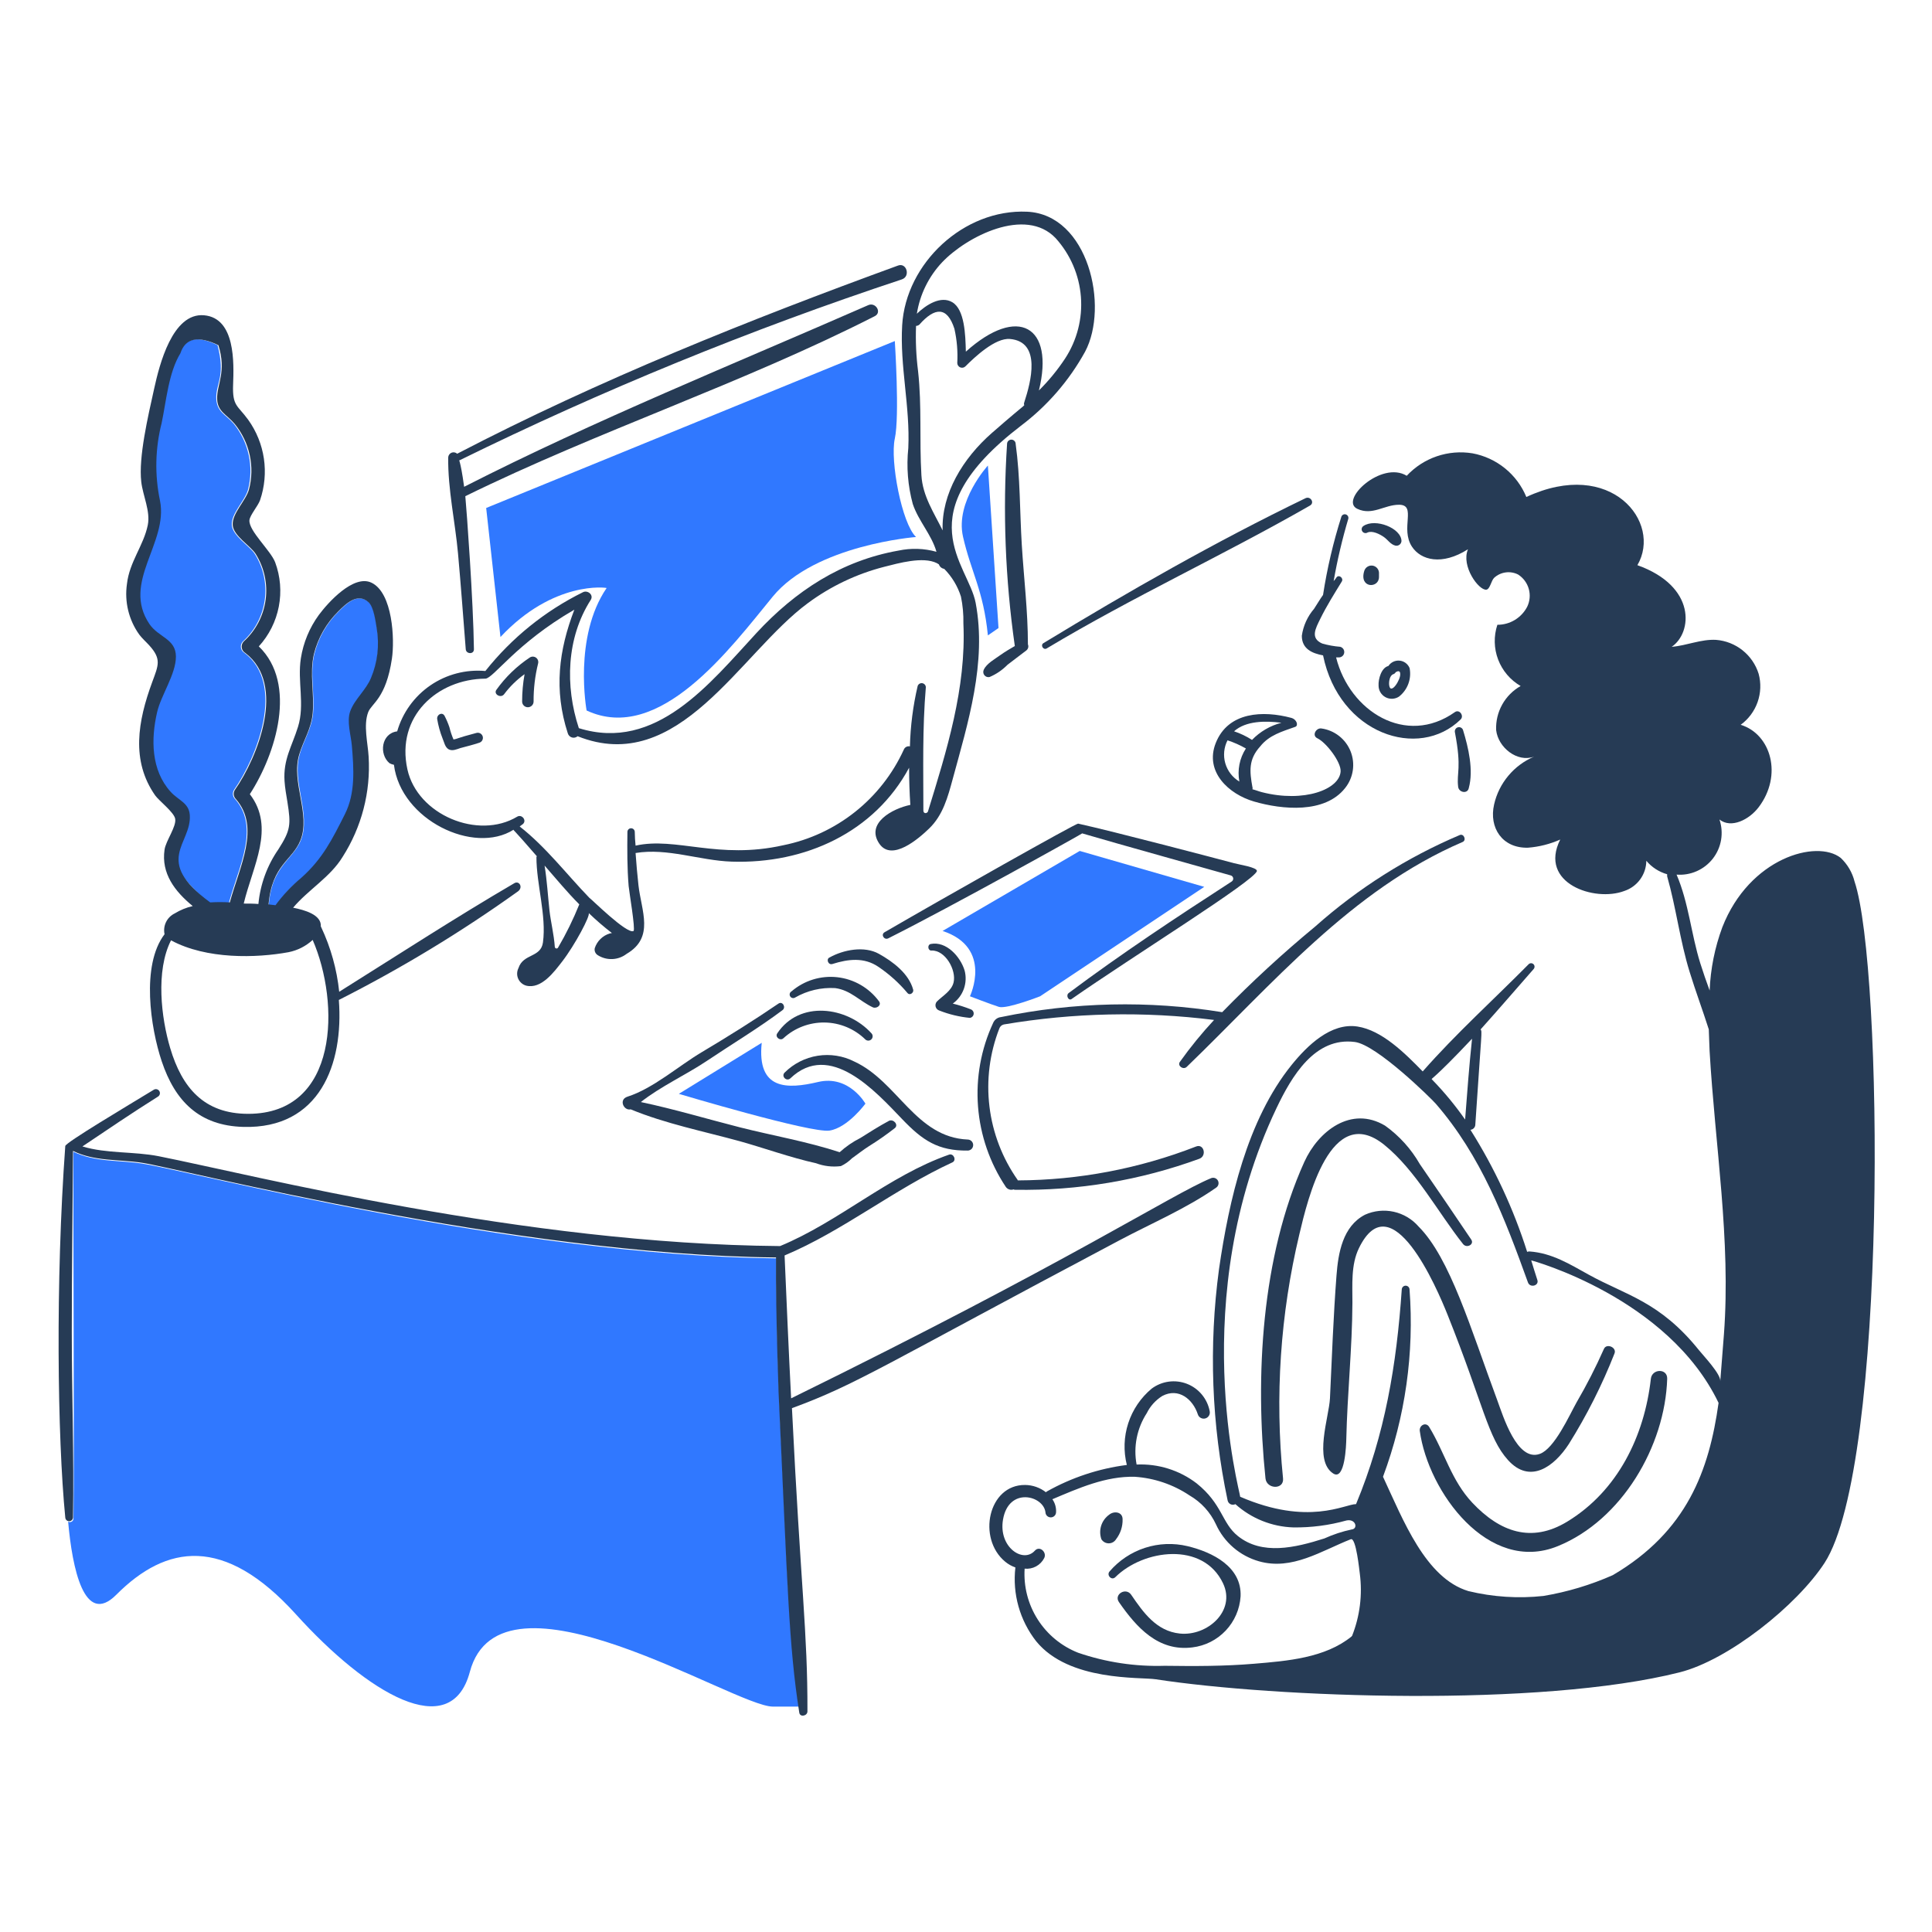<svg width="112" height="112" viewBox="0 0 112 112" fill="none" xmlns="http://www.w3.org/2000/svg">
<path d="M45.413 86.2C45.195 81.799 44.986 77.373 45.01 72.948C29.706 72.791 11.062 67.902 8.257 67.457C6.885 67.24 5.535 67.386 4.258 66.771C4.234 70.274 4.317 84.447 4.258 88.023C4.259 88.06 4.251 88.096 4.234 88.129C4.217 88.161 4.191 88.189 4.16 88.208C4.128 88.227 4.092 88.238 4.056 88.239C4.019 88.239 3.982 88.23 3.95 88.212C4.187 90.886 4.877 94.322 6.743 92.448C9.636 89.543 12.997 88.987 17.156 93.584C21.304 98.17 26.132 101.064 27.237 96.921C29.023 90.227 42.548 98.921 44.797 98.933H46.312C45.72 94.744 45.621 90.437 45.413 86.2Z" fill="#3078FF"/>
<path d="M13.109 53.045C13.511 50.797 15.241 48.163 13.63 46.324C13.561 46.257 13.517 46.17 13.505 46.076C13.492 45.982 13.511 45.886 13.559 45.803C14.898 43.896 16.569 39.675 14.174 37.852C14.118 37.819 14.07 37.775 14.034 37.721C13.998 37.667 13.975 37.606 13.965 37.542C13.956 37.478 13.962 37.413 13.981 37.352C14.001 37.29 14.034 37.234 14.079 37.187C14.774 36.556 15.224 35.699 15.349 34.769C15.475 33.838 15.268 32.894 14.764 32.101C14.462 31.647 13.484 31.06 13.439 30.444C13.389 29.758 14.215 29.023 14.385 28.362C14.55 27.71 14.561 27.028 14.417 26.371C14.274 25.714 13.979 25.099 13.557 24.575C13.089 24.027 12.579 23.889 12.54 23.131C12.493 22.234 13.094 21.851 12.611 20.008C11.451 19.44 10.717 19.582 10.41 20.481C9.7 21.57 9.579 23.273 9.321 24.526C8.955 25.999 8.923 27.535 9.226 29.022C9.721 31.484 7.01 33.776 8.611 36.17C9.134 36.95 10.149 37.046 10.149 38.063C10.149 39.081 9.294 40.287 9.06 41.282C8.7 42.819 8.706 44.642 9.842 45.897C10.292 46.395 10.904 46.536 10.954 47.246C11.044 48.524 9.695 49.417 10.599 50.796C11.3 51.684 12.149 52.445 13.109 53.045Z" fill="#3078FF"/>
<path d="M21.865 36.456C21.814 36.077 21.702 35.198 21.392 34.917C20.734 34.32 20.07 35.015 19.64 35.438C18.945 36.118 18.453 36.978 18.221 37.923C17.949 39.056 18.257 40.219 18.149 41.354C18.064 42.255 17.612 42.894 17.369 43.745C16.908 45.357 18.047 47.197 17.439 48.714C16.944 49.952 15.486 50.276 15.57 53.211C16.048 52.311 16.709 51.521 17.509 50.891C18.747 49.786 19.308 48.667 20.041 47.2C20.657 45.969 20.556 44.55 20.444 43.224C20.394 42.633 20.135 41.827 20.35 41.236C20.608 40.525 21.261 40.01 21.556 39.296C21.91 38.394 22.016 37.413 21.865 36.456Z" fill="#3078FF"/>
<path d="M29.012 36.929L28.184 29.448L51.873 19.771C51.873 19.771 52.16 24.126 51.873 25.427C51.592 26.706 52.276 30.349 53.104 31.131C53.104 31.131 47.26 31.581 44.797 34.586C42.314 37.616 38.218 43.153 34.006 41.188C34.006 41.188 33.224 36.929 35.166 34.089C35.166 34.065 32.089 33.639 29.012 36.929Z" fill="#3078FF"/>
<path d="M57.269 36.834L57.884 36.408L57.269 26.988C57.269 26.988 55.366 29.068 55.825 31.106C56.289 33.163 57.009 34.207 57.269 36.834Z" fill="#3078FF"/>
<path d="M39.354 63.411C39.354 63.411 47.022 65.706 48.087 65.541C49.152 65.375 50.169 63.979 50.169 63.979C50.169 63.979 49.222 62.298 47.424 62.724C45.625 63.15 43.874 63.197 44.158 60.453L39.354 63.411Z" fill="#3078FF"/>
<path d="M54.642 53.968L62.594 49.33L69.812 51.412L60.298 57.755C60.298 57.755 58.359 58.511 57.908 58.37C57.457 58.228 56.228 57.755 56.228 57.755C56.228 57.755 57.577 54.938 54.642 53.968Z" fill="#3078FF"/>
<path d="M75.468 36.857C75.468 37.614 76.059 37.874 76.699 37.993C77.634 42.554 82.24 44.087 84.674 41.708C84.889 41.498 84.605 41.096 84.341 41.282C81.507 43.289 78.236 41.239 77.455 38.111H77.621C77.697 38.11 77.769 38.081 77.826 38.03C77.882 37.979 77.918 37.91 77.926 37.834C77.935 37.759 77.916 37.683 77.873 37.621C77.83 37.559 77.765 37.514 77.692 37.495C77.339 37.467 76.99 37.404 76.651 37.306C75.941 36.998 76.267 36.428 76.532 35.886C76.904 35.126 77.354 34.415 77.786 33.709C77.903 33.519 77.62 33.283 77.479 33.472C77.431 33.549 77.375 33.62 77.313 33.686C77.526 32.463 77.811 31.254 78.165 30.065C78.175 30.013 78.166 29.96 78.138 29.915C78.111 29.87 78.068 29.837 78.018 29.822C77.968 29.807 77.913 29.811 77.866 29.834C77.819 29.857 77.782 29.897 77.763 29.946C77.291 31.431 76.935 32.95 76.698 34.49C76.508 34.75 76.348 35.038 76.177 35.294C75.796 35.736 75.55 36.279 75.468 36.857Z" fill="#263B55"/>
<path d="M79.088 33.095C78.774 34.113 79.941 34.126 79.941 33.45V33.19C79.933 33.088 79.89 32.992 79.82 32.919C79.749 32.846 79.655 32.799 79.554 32.788C79.453 32.777 79.351 32.801 79.266 32.858C79.181 32.913 79.118 32.998 79.088 33.095Z" fill="#263B55"/>
<path d="M79.041 30.492C78.991 30.523 78.956 30.573 78.942 30.631C78.929 30.689 78.939 30.749 78.971 30.799C79.002 30.849 79.052 30.885 79.11 30.898C79.167 30.912 79.228 30.902 79.278 30.87C79.56 30.747 79.988 30.965 80.225 31.131C80.461 31.296 80.603 31.557 80.889 31.629C80.93 31.639 80.972 31.639 81.013 31.631C81.054 31.623 81.093 31.605 81.127 31.581C81.16 31.556 81.188 31.524 81.209 31.488C81.229 31.451 81.241 31.411 81.245 31.369C81.242 30.615 79.722 30.027 79.041 30.492Z" fill="#263B55"/>
<path d="M81.1 40.384C81.346 40.192 81.534 39.935 81.642 39.643C81.751 39.35 81.776 39.033 81.715 38.727C81.667 38.61 81.587 38.508 81.485 38.432C81.383 38.356 81.262 38.31 81.136 38.298C81.009 38.286 80.882 38.308 80.767 38.363C80.652 38.418 80.555 38.503 80.485 38.609C80.082 38.703 79.894 39.366 79.917 39.745C79.917 39.883 79.954 40.018 80.025 40.136C80.096 40.255 80.197 40.352 80.318 40.417C80.439 40.483 80.576 40.514 80.714 40.508C80.852 40.502 80.985 40.459 81.1 40.384ZM81.171 39.059C81.212 39.391 80.617 40.318 80.532 39.724C80.506 39.535 80.556 39.156 80.769 39.085C80.83 39.065 80.881 39.023 80.911 38.966C81.029 38.893 81.171 38.869 81.171 39.059Z" fill="#263B55"/>
<path d="M85.147 45.685C85.431 44.644 85.126 43.341 84.814 42.324C84.796 42.265 84.755 42.215 84.701 42.185C84.646 42.154 84.582 42.146 84.522 42.161C84.462 42.176 84.409 42.214 84.376 42.266C84.342 42.319 84.33 42.382 84.341 42.443C84.751 44.575 84.429 44.762 84.531 45.614C84.571 45.947 85.078 46.04 85.147 45.685Z" fill="#263B55"/>
<path d="M68.794 61.849C73.749 57.072 78.331 51.583 84.792 48.809C85.026 48.708 84.863 48.31 84.626 48.407C81.564 49.706 78.734 51.497 76.248 53.708C74.361 55.266 72.56 56.925 70.852 58.677C66.596 57.987 62.248 58.083 58.026 58.962C57.928 58.972 57.835 59.008 57.756 59.067C57.677 59.125 57.615 59.204 57.576 59.294C56.871 60.809 56.569 62.481 56.697 64.147C56.826 65.813 57.381 67.418 58.309 68.808C58.358 68.877 58.429 68.929 58.51 68.955C58.592 68.981 58.679 68.979 58.759 68.95C58.787 68.968 58.82 68.977 58.854 68.973C62.492 69.034 66.11 68.424 69.527 67.175C69.976 67.008 69.791 66.284 69.338 66.464C66.04 67.749 62.535 68.415 58.996 68.429V68.405C58.108 67.143 57.546 65.681 57.36 64.149C57.174 62.617 57.37 61.063 57.931 59.625C57.951 59.567 57.985 59.514 58.03 59.473C58.076 59.431 58.132 59.403 58.191 59.389C62.22 58.706 66.327 58.618 70.381 59.128C69.666 59.897 69.002 60.711 68.393 61.566C68.25 61.801 68.601 62.034 68.794 61.849Z" fill="#263B55"/>
<path d="M107.511 51.105C107.38 50.579 107.101 50.103 106.707 49.732C105.321 48.647 101.419 49.723 99.844 53.755C99.408 54.932 99.16 56.17 99.11 57.423C98.916 56.899 98.735 56.37 98.566 55.837C98.033 54.13 97.901 52.359 97.193 50.702C97.593 50.734 97.994 50.665 98.361 50.503C98.728 50.341 99.049 50.091 99.296 49.774C99.542 49.457 99.706 49.084 99.773 48.689C99.839 48.293 99.807 47.887 99.678 47.507C100.364 48.051 101.409 47.51 101.95 46.797C103.353 44.947 102.673 42.56 100.909 42.017C101.362 41.688 101.704 41.228 101.89 40.7C102.076 40.172 102.097 39.599 101.95 39.059C101.782 38.523 101.458 38.05 101.019 37.7C100.581 37.35 100.048 37.139 99.488 37.094C98.613 37.043 97.785 37.427 96.909 37.497C98.114 36.682 98.35 33.988 94.921 32.764C96.372 30.286 93.404 26.523 88.484 28.811C88.216 28.162 87.79 27.59 87.244 27.148C86.698 26.706 86.051 26.407 85.36 26.279C84.667 26.166 83.957 26.225 83.292 26.452C82.627 26.679 82.029 27.067 81.55 27.581C80.088 26.687 77.624 29 78.686 29.498C79.559 29.907 80.248 29.261 81.1 29.261C82.153 29.261 81.151 30.639 81.858 31.699C82.37 32.468 83.581 32.807 85.1 31.841C84.687 32.821 85.728 34.237 86.165 34.184C86.378 34.158 86.446 33.661 86.615 33.498C86.8 33.327 87.033 33.218 87.283 33.184C87.532 33.15 87.786 33.193 88.01 33.308C88.311 33.502 88.53 33.8 88.626 34.144C88.722 34.489 88.688 34.856 88.531 35.178C88.367 35.493 88.118 35.757 87.814 35.941C87.509 36.125 87.159 36.221 86.804 36.219C86.587 36.876 86.602 37.587 86.848 38.234C87.094 38.88 87.555 39.422 88.153 39.769C87.704 40.023 87.333 40.396 87.083 40.847C86.832 41.298 86.711 41.809 86.733 42.325C86.851 43.343 87.963 44.218 88.934 43.863C88.355 44.108 87.844 44.487 87.441 44.969C87.037 45.451 86.754 46.021 86.615 46.633C86.305 47.982 87.088 49.182 88.579 49.142C89.224 49.092 89.857 48.932 90.448 48.669C89.177 51.211 92.443 52.304 94.161 51.651C94.53 51.529 94.852 51.295 95.081 50.981C95.31 50.667 95.436 50.289 95.439 49.9C95.754 50.276 96.174 50.547 96.646 50.681V50.799C97.167 52.621 97.386 54.52 97.948 56.337C98.292 57.452 98.705 58.561 99.06 59.673C99.083 60.099 99.084 60.526 99.107 60.928C99.422 66.394 100.347 71.885 99.938 77.352C99.868 78.275 99.796 79.174 99.725 80.073C99.773 79.671 98.759 78.603 98.494 78.275C96.223 75.445 94.26 75.089 92.105 73.897C90.993 73.282 89.975 72.643 88.673 72.548C88.625 72.544 88.576 72.553 88.531 72.572C87.742 70.082 86.636 67.704 85.242 65.496C85.319 65.489 85.391 65.454 85.444 65.397C85.496 65.34 85.526 65.266 85.526 65.188C85.902 59.55 85.927 59.86 85.834 59.674C86.875 58.514 87.893 57.332 88.91 56.172C88.943 56.133 88.96 56.084 88.959 56.033C88.957 55.982 88.936 55.934 88.9 55.898C88.864 55.862 88.816 55.841 88.765 55.839C88.714 55.837 88.665 55.855 88.626 55.888C86.591 57.946 84.39 59.933 82.476 62.112C81.435 61.047 80.109 59.724 78.689 59.508C77.15 59.274 75.778 60.62 74.879 61.732C72.298 64.927 71.245 69.588 70.668 73.566C70.065 78.034 70.234 82.573 71.167 86.984C71.177 87.031 71.197 87.075 71.227 87.113C71.257 87.151 71.295 87.181 71.339 87.202C71.382 87.222 71.43 87.233 71.478 87.232C71.527 87.231 71.574 87.219 71.617 87.197C72.543 88.029 73.733 88.507 74.977 88.546C76.017 88.559 77.053 88.424 78.053 88.144C78.599 88.028 78.741 88.625 78.361 88.664C77.815 88.779 77.284 88.954 76.776 89.185C75.064 89.731 73.164 90.17 71.758 89.043C70.82 88.29 70.872 87.197 69.368 85.99C68.373 85.229 67.141 84.844 65.89 84.901C65.697 83.868 65.909 82.801 66.481 81.919C66.683 81.511 66.994 81.167 67.38 80.925C68.326 80.427 69.153 81.116 69.439 81.99C69.467 82.079 69.527 82.153 69.609 82.197C69.69 82.242 69.785 82.253 69.874 82.228C69.963 82.204 70.039 82.145 70.086 82.065C70.133 81.986 70.147 81.891 70.126 81.801C70.058 81.447 69.901 81.117 69.67 80.84C69.439 80.563 69.142 80.35 68.806 80.22C68.47 80.09 68.106 80.047 67.749 80.096C67.392 80.145 67.054 80.284 66.765 80.499C66.132 81.026 65.661 81.721 65.406 82.504C65.151 83.287 65.123 84.126 65.324 84.925C63.694 85.134 62.118 85.657 60.686 86.463C60.662 86.463 60.662 86.487 60.639 86.511C60.294 86.24 59.87 86.091 59.432 86.085C57.284 86.06 56.637 89.185 58.272 90.533C58.447 90.679 58.648 90.791 58.863 90.866C58.685 92.397 59.119 93.937 60.071 95.15C61.982 97.489 66.099 97.211 67.004 97.35C73.903 98.412 89.247 98.993 97.368 96.948C100.207 96.233 104.165 93.069 105.77 90.606C109.439 84.951 109.174 56.033 107.511 51.105ZM85.336 60.216C85.17 61.778 85.053 63.339 84.934 64.901C84.359 64.078 83.718 63.302 83.017 62.582C82.939 62.503 82.963 62.737 85.336 60.216ZM71.894 86.768C71.894 86.5 68.736 75.287 74 64.239C74.879 62.395 76.225 60.101 78.543 60.405C79.821 60.571 82.987 63.699 83.229 63.979C85.866 67.015 87.242 70.647 88.577 74.344C88.697 74.677 89.233 74.536 89.122 74.202C88.996 73.826 88.885 73.445 88.767 73.066C88.822 73.073 96.699 75.227 99.627 81.326C99.082 85.23 97.805 88.78 93.497 91.312C92.212 91.881 90.861 92.287 89.474 92.519C88.017 92.677 86.544 92.581 85.12 92.236C82.635 91.484 81.345 88.119 80.174 85.609C81.466 82.142 81.991 78.436 81.712 74.746C81.709 74.689 81.684 74.634 81.642 74.594C81.6 74.555 81.545 74.532 81.487 74.532C81.429 74.532 81.374 74.555 81.332 74.594C81.29 74.634 81.265 74.689 81.262 74.746C80.962 79.124 80.292 83.148 78.612 87.195C77.959 87.195 75.848 88.481 71.894 86.768ZM59.399 90.936C59.629 90.961 59.86 90.915 60.063 90.805C60.266 90.695 60.431 90.526 60.535 90.32C60.701 89.988 60.271 89.583 59.991 89.894C59.312 90.65 57.873 89.691 58.145 88.095C58.472 86.174 60.493 86.695 60.606 87.669C60.609 87.749 60.643 87.824 60.7 87.879C60.758 87.934 60.834 87.964 60.914 87.964C60.993 87.964 61.069 87.934 61.127 87.879C61.184 87.824 61.218 87.749 61.221 87.669C61.237 87.4 61.162 87.134 61.008 86.912C62.523 86.273 64.108 85.564 65.789 85.611C66.921 85.687 68.014 86.06 68.958 86.691C69.628 87.079 70.163 87.663 70.49 88.366C70.725 88.883 71.07 89.342 71.501 89.713C71.931 90.083 72.437 90.355 72.984 90.51C74.9 91.055 76.599 89.904 78.308 89.231C78.615 89.111 78.807 91.078 78.829 91.219C78.99 92.445 78.835 93.691 78.379 94.84C78.376 94.84 78.373 94.841 78.37 94.842C78.367 94.843 78.365 94.845 78.362 94.847C78.36 94.849 78.358 94.852 78.357 94.855C78.356 94.858 78.355 94.861 78.356 94.864C76.817 96.118 74.617 96.288 72.699 96.449C70.972 96.595 69.245 96.591 67.517 96.568C65.812 96.621 64.112 96.364 62.5 95.811C61.533 95.431 60.712 94.754 60.155 93.878C59.598 93.002 59.333 91.972 59.399 90.936Z" fill="#263B55"/>
<path d="M56.109 66.7C56.192 66.696 56.27 66.661 56.327 66.602C56.384 66.542 56.416 66.463 56.416 66.38C56.416 66.298 56.384 66.219 56.327 66.159C56.27 66.1 56.192 66.064 56.109 66.061C53.082 65.937 52.041 62.696 49.53 61.541C48.875 61.206 48.13 61.088 47.404 61.203C46.677 61.318 46.005 61.66 45.485 62.18C45.272 62.393 45.596 62.719 45.818 62.513C48.109 60.327 50.738 63.248 52.301 64.879C53.481 66.112 54.382 66.722 56.109 66.7Z" fill="#263B55"/>
<path d="M45.057 59.907C44.916 60.121 45.227 60.361 45.413 60.191C46.063 59.59 46.92 59.263 47.805 59.276C48.69 59.289 49.537 59.642 50.169 60.262C50.217 60.305 50.279 60.327 50.343 60.326C50.408 60.324 50.469 60.297 50.514 60.252C50.56 60.207 50.586 60.146 50.588 60.081C50.59 60.017 50.567 59.955 50.524 59.907C49.108 58.343 46.341 57.971 45.057 59.907Z" fill="#263B55"/>
<path d="M46.099 57.825C46.802 57.422 47.608 57.233 48.418 57.281C49.317 57.403 49.829 58.032 50.595 58.394C50.806 58.493 51.137 58.277 50.95 58.038C50.666 57.654 50.305 57.333 49.89 57.094C49.476 56.855 49.017 56.705 48.542 56.651C48.066 56.598 47.585 56.643 47.128 56.784C46.671 56.925 46.248 57.159 45.886 57.47C45.861 57.484 45.839 57.502 45.822 57.524C45.804 57.546 45.792 57.571 45.784 57.598C45.777 57.625 45.775 57.653 45.779 57.681C45.782 57.709 45.792 57.735 45.806 57.759C45.821 57.783 45.84 57.804 45.862 57.821C45.885 57.837 45.911 57.849 45.938 57.855C45.966 57.861 45.994 57.862 46.021 57.857C46.049 57.852 46.075 57.841 46.099 57.825Z" fill="#263B55"/>
<path d="M48.252 55.885C49.18 55.592 50.097 55.484 50.926 56.051C51.554 56.476 52.12 56.986 52.607 57.566C52.748 57.733 52.983 57.544 52.939 57.377C52.687 56.435 51.756 55.743 50.951 55.294C50.1 54.82 48.892 55.058 48.088 55.507C47.874 55.601 48.017 55.959 48.252 55.885Z" fill="#263B55"/>
<path d="M56.275 58.511C55.936 58.378 55.588 58.267 55.234 58.179C55.529 57.967 55.752 57.67 55.875 57.327C55.997 56.985 56.013 56.614 55.92 56.263C55.675 55.453 54.852 54.545 53.956 54.724C53.742 54.768 53.789 55.127 54.003 55.103C54.808 55.079 55.448 56.239 55.281 56.949C55.164 57.448 54.642 57.73 54.311 58.061C54.275 58.101 54.25 58.149 54.238 58.202C54.225 58.254 54.226 58.308 54.24 58.36C54.255 58.412 54.281 58.459 54.318 58.498C54.355 58.537 54.402 58.566 54.453 58.582C55.021 58.806 55.618 58.949 56.226 59.008C56.283 58.999 56.335 58.972 56.375 58.931C56.415 58.89 56.439 58.836 56.445 58.779C56.451 58.722 56.437 58.664 56.406 58.616C56.375 58.567 56.329 58.531 56.275 58.511Z" fill="#263B55"/>
<path d="M64.7 89.23C64.956 88.899 65.09 88.489 65.078 88.07C65.078 87.644 64.585 87.572 64.298 87.81C64.08 87.967 63.918 88.189 63.837 88.445C63.756 88.701 63.76 88.976 63.848 89.23C63.892 89.303 63.955 89.363 64.029 89.405C64.104 89.447 64.188 89.469 64.274 89.469C64.359 89.469 64.444 89.447 64.518 89.405C64.593 89.363 64.655 89.303 64.7 89.23Z" fill="#263B55"/>
<path d="M69.125 95.501C69.863 95.412 70.546 95.067 71.056 94.526C71.566 93.986 71.871 93.285 71.918 92.543C71.993 90.839 70.311 89.985 68.841 89.632C68.026 89.437 67.172 89.471 66.375 89.73C65.577 89.989 64.867 90.463 64.321 91.1C64.134 91.314 64.439 91.643 64.654 91.432C66.281 89.817 69.747 89.348 70.901 91.787C71.662 93.394 69.978 94.865 68.393 94.698C67.044 94.557 66.287 93.491 65.576 92.45C65.269 92 64.556 92.428 64.867 92.876C65.873 94.325 67.137 95.756 69.125 95.501Z" fill="#263B55"/>
<path d="M22.577 44.242C22.658 44.287 22.746 44.319 22.837 44.336C23.238 47.538 27.471 49.563 29.772 48.099C29.772 48.154 29.671 47.958 31.121 49.637C31.121 49.661 31.097 49.661 31.097 49.684C31.097 51.27 31.685 53.068 31.476 54.631C31.355 55.529 30.333 55.267 30.056 56.122C30.008 56.217 29.982 56.321 29.979 56.428C29.976 56.534 29.997 56.639 30.04 56.737C30.083 56.834 30.147 56.92 30.228 56.99C30.308 57.06 30.403 57.111 30.506 57.139C31.38 57.355 32.124 56.342 32.588 55.743C33.324 54.792 34.25 53.05 34.126 52.927C34.553 53.339 35.002 53.727 35.473 54.089C35.433 54.094 35.393 54.102 35.354 54.113C35.15 54.173 34.964 54.282 34.812 54.431C34.659 54.579 34.545 54.763 34.479 54.965C34.462 55.041 34.469 55.12 34.499 55.192C34.529 55.264 34.58 55.325 34.645 55.367C34.898 55.53 35.196 55.611 35.497 55.598C35.797 55.586 36.087 55.48 36.326 55.296C37.954 54.343 37.181 52.81 37.012 51.32C36.944 50.698 36.889 50.075 36.845 49.45C38.692 49.143 40.558 49.886 42.407 49.949C46.685 50.093 50.694 48.24 52.702 44.506C52.702 45.24 52.725 45.947 52.773 46.66C51.731 46.873 50.168 47.727 50.974 48.908C51.704 49.975 53.271 48.602 53.861 48.032C54.668 47.254 54.945 46.209 55.234 45.145C56.114 41.905 57.213 38.405 56.559 34.945C56.133 32.691 52.464 29.839 59.163 24.698C60.7 23.543 61.974 22.075 62.902 20.391C64.302 17.766 63.091 12.436 59.541 12.273C55.873 12.107 52.514 15.255 52.3 18.853C52.159 21.219 52.767 23.585 52.655 25.976C52.541 27.064 52.629 28.163 52.915 29.218C53.248 30.211 54.004 30.991 54.288 31.988C53.571 31.787 52.815 31.763 52.087 31.918C48.781 32.502 46.102 34.264 43.851 36.698C41.157 39.612 38.029 43.608 33.556 42.212C32.752 39.775 32.836 36.982 34.243 34.781C34.437 34.477 34.056 34.194 33.793 34.332C31.594 35.419 29.663 36.978 28.137 38.899C27.011 38.798 25.885 39.092 24.952 39.73C24.02 40.368 23.338 41.312 23.025 42.398C22.102 42.514 21.96 43.721 22.577 44.242ZM32.351 54.935C32.34 54.954 32.323 54.969 32.303 54.977C32.283 54.986 32.26 54.988 32.239 54.982C32.218 54.977 32.199 54.965 32.185 54.948C32.171 54.931 32.163 54.91 32.162 54.888C32.115 54.178 31.924 53.421 31.854 52.783C31.758 51.907 31.712 51.055 31.57 50.179C32.235 50.936 32.872 51.717 33.582 52.427C33.233 53.293 32.821 54.133 32.349 54.938L32.351 54.935ZM54.618 15.203C56.036 13.711 59.446 11.962 61.198 13.807C62.048 14.747 62.563 15.942 62.661 17.205C62.76 18.468 62.436 19.729 61.742 20.789C61.302 21.455 60.794 22.073 60.227 22.635C61.142 18.907 59.017 17.671 55.991 20.386C55.968 19.392 55.919 17.948 55.21 17.523C54.545 17.122 53.695 17.665 53.151 18.188C53.328 17.068 53.84 16.027 54.618 15.203ZM53.222 21.52C53.111 20.649 53.071 19.77 53.104 18.893C53.173 18.891 53.239 18.866 53.293 18.822C54.192 17.804 54.907 17.756 55.328 19.059C55.475 19.711 55.531 20.38 55.494 21.047C55.495 21.101 55.513 21.154 55.544 21.199C55.574 21.244 55.618 21.278 55.668 21.299C55.719 21.319 55.774 21.324 55.828 21.313C55.881 21.302 55.93 21.275 55.968 21.236C56.512 20.692 57.696 19.577 58.547 19.651C60.394 19.81 59.758 22.16 59.379 23.319C59.243 23.728 59.958 22.951 57.509 25.092C55.817 26.573 54.572 28.618 54.645 30.748C54.147 29.73 53.485 28.76 53.415 27.553C53.292 25.498 53.447 23.558 53.222 21.522V21.52ZM28.137 39.342C28.596 39.338 29.925 37.288 33.296 35.343C32.396 37.686 32.095 39.987 32.917 42.514C32.934 42.57 32.964 42.622 33.006 42.663C33.047 42.705 33.099 42.735 33.156 42.752C33.212 42.769 33.272 42.771 33.329 42.758C33.387 42.745 33.44 42.719 33.485 42.68C39.354 45.023 42.895 37.865 46.832 34.965C48.157 33.984 49.66 33.269 51.258 32.859C52.089 32.649 53.506 32.244 54.311 32.646C54.358 32.67 54.382 32.694 54.429 32.717C54.451 32.785 54.492 32.845 54.546 32.891C54.601 32.936 54.667 32.967 54.737 32.977C55.183 33.429 55.515 33.98 55.707 34.584C55.813 35.098 55.86 35.622 55.849 36.146C56.021 39.885 54.879 43.53 53.79 47.056C53.719 47.174 53.529 47.174 53.529 46.985C53.529 44.571 53.468 42.251 53.672 39.837C53.67 39.78 53.648 39.726 53.61 39.684C53.572 39.642 53.521 39.614 53.464 39.605C53.408 39.597 53.351 39.609 53.302 39.638C53.254 39.667 53.217 39.713 53.198 39.766C52.929 40.915 52.779 42.089 52.749 43.269C52.677 43.253 52.602 43.264 52.536 43.298C52.471 43.333 52.421 43.389 52.394 43.458C51.75 44.867 50.782 46.104 49.569 47.067C48.355 48.031 46.931 48.693 45.412 48.999C41.636 49.85 39.19 48.5 36.845 49.022C36.817 48.755 36.801 48.486 36.798 48.218C36.795 48.163 36.771 48.112 36.732 48.074C36.692 48.036 36.639 48.015 36.585 48.015C36.53 48.015 36.477 48.036 36.438 48.074C36.398 48.112 36.374 48.163 36.372 48.218C36.36 49.259 36.355 50.3 36.443 51.365C36.468 51.673 36.845 53.874 36.727 53.97C36.348 54.182 34.242 52.076 34.171 52.053C32.822 50.656 31.662 49.116 30.126 47.911C30.197 47.864 30.244 47.816 30.316 47.769C30.552 47.556 30.248 47.184 29.983 47.343C27.721 48.703 24.196 47.241 23.617 44.598C22.946 41.534 25.344 39.366 28.137 39.342Z" fill="#263B55"/>
<path d="M26.007 43.437C26.22 43.555 26.48 43.437 26.693 43.365C27.048 43.271 27.426 43.177 27.782 43.058C27.857 43.036 27.92 42.985 27.958 42.916C27.996 42.847 28.005 42.766 27.983 42.691C27.96 42.616 27.909 42.552 27.84 42.514C27.772 42.477 27.691 42.468 27.615 42.49C26.448 42.795 26.507 42.841 26.29 42.868C26.191 42.639 26.112 42.402 26.053 42.159C25.976 41.93 25.881 41.708 25.769 41.494C25.631 41.255 25.315 41.423 25.344 41.683C25.407 42.064 25.51 42.437 25.651 42.795C25.746 43.011 25.794 43.318 26.007 43.437Z" fill="#263B55"/>
<path d="M29.226 40.242C29.559 39.797 29.958 39.406 30.41 39.083C30.315 39.606 30.268 40.136 30.268 40.668C30.268 40.756 30.303 40.84 30.365 40.903C30.427 40.965 30.512 41 30.6 41C30.688 41 30.773 40.965 30.835 40.903C30.898 40.84 30.933 40.756 30.933 40.668C30.928 39.926 31.015 39.187 31.193 38.467C31.21 38.405 31.208 38.34 31.188 38.28C31.167 38.219 31.129 38.166 31.078 38.128C31.026 38.09 30.965 38.068 30.901 38.065C30.837 38.062 30.774 38.079 30.72 38.112C29.965 38.612 29.308 39.245 28.781 39.982C28.585 40.241 29.035 40.502 29.226 40.242Z" fill="#263B55"/>
<path d="M27 37.639C27.023 37.923 27.477 37.947 27.474 37.639C27.441 34.892 27.053 29.584 26.975 28.764C34.739 24.954 43.017 22.247 50.714 18.327C51.138 18.111 50.762 17.501 50.334 17.689C42.519 21.113 34.526 24.338 26.906 28.22C26.68 26.563 26.57 26.681 26.646 26.681C34.94 22.606 43.503 19.103 52.276 16.198C52.796 16.031 52.562 15.211 52.063 15.393C43.35 18.572 34.739 22.019 26.503 26.303C26.46 26.263 26.406 26.236 26.348 26.226C26.29 26.215 26.23 26.221 26.175 26.244C26.121 26.266 26.074 26.304 26.04 26.352C26.006 26.4 25.986 26.457 25.983 26.516C25.959 28.362 26.386 30.253 26.551 32.077C26.718 33.92 26.852 35.77 27 37.639Z" fill="#263B55"/>
<path d="M57.032 38.822C57.007 38.873 56.996 38.929 57.002 38.986C57.008 39.042 57.029 39.096 57.064 39.14C57.099 39.185 57.145 39.218 57.199 39.238C57.252 39.257 57.309 39.26 57.365 39.248C57.756 39.083 58.109 38.841 58.406 38.538C58.763 38.257 59.12 38 59.495 37.709C59.548 37.669 59.586 37.612 59.603 37.548C59.62 37.484 59.615 37.416 59.589 37.355C59.589 35.438 59.352 33.497 59.234 31.58C59.115 29.641 59.146 27.672 58.879 25.735C58.879 25.669 58.853 25.605 58.806 25.559C58.759 25.512 58.696 25.486 58.63 25.486C58.564 25.486 58.5 25.512 58.453 25.559C58.407 25.605 58.38 25.669 58.38 25.735C58.125 29.645 58.275 33.571 58.83 37.45C58.546 37.616 58.263 37.782 57.999 37.97C57.672 38.208 57.195 38.464 57.032 38.822Z" fill="#263B55"/>
<path d="M45.128 58.18C43.674 59.17 42.192 60.096 40.679 60.997C39.329 61.8 37.862 63.102 36.372 63.577C35.851 63.743 36.159 64.404 36.562 64.31C38.573 65.141 40.799 65.585 42.878 66.156C44.153 66.507 45.882 67.124 47.304 67.433C47.764 67.606 48.26 67.663 48.748 67.6C48.985 67.488 49.201 67.336 49.386 67.15C49.719 66.914 50.031 66.662 50.38 66.441C50.896 66.121 51.394 65.773 51.872 65.399C52.108 65.21 51.801 64.855 51.539 64.973C50.971 65.281 50.431 65.617 49.882 65.967C49.444 66.187 49.038 66.466 48.676 66.795C46.806 66.18 44.792 65.833 42.901 65.355C40.982 64.866 39.067 64.29 37.15 63.887C38.286 62.988 39.796 62.294 40.984 61.497C42.445 60.517 43.962 59.608 45.362 58.56C45.581 58.397 45.367 58.018 45.128 58.18Z" fill="#263B55"/>
<path d="M62.736 48.312C64.653 48.88 70.616 50.538 71.35 50.75C71.387 50.76 71.419 50.781 71.444 50.81C71.469 50.839 71.485 50.874 71.49 50.912C71.495 50.95 71.489 50.988 71.472 51.022C71.456 51.057 71.43 51.085 71.397 51.105C68.184 53.184 65.004 55.288 61.955 57.566C61.765 57.708 61.955 58.064 62.144 57.898C65.599 55.484 72.77 51.035 72.865 50.491C72.865 50.278 71.894 50.136 71.54 50.041C70.569 49.781 64.568 48.202 62.499 47.746C62.381 47.72 54.92 51.929 51.282 54.041C51.043 54.179 51.258 54.514 51.495 54.396C55.26 52.505 62.689 48.359 62.736 48.312Z" fill="#263B55"/>
<path d="M60.677 37.591C65.641 34.613 70.922 32.186 75.941 29.308C76.227 29.142 75.967 28.744 75.681 28.882C70.485 31.392 65.42 34.287 60.488 37.284C60.297 37.4 60.486 37.706 60.677 37.591Z" fill="#263B55"/>
<path d="M45.91 81.633C49.677 80.248 51.067 79.231 64.936 71.881C66.779 70.905 68.782 70.053 70.498 68.852C70.565 68.808 70.613 68.741 70.632 68.664C70.651 68.586 70.64 68.504 70.6 68.435C70.561 68.365 70.497 68.314 70.421 68.29C70.344 68.266 70.262 68.273 70.19 68.308C67.907 69.254 62.015 73.134 45.862 81.063C45.72 78.293 45.602 75.549 45.483 72.78C48.867 71.361 51.843 68.932 55.21 67.385C55.47 67.266 55.282 66.844 55.02 66.935C51.509 68.163 48.654 70.814 45.223 72.236H45.199C30.332 72.112 14.729 68.126 9.204 67.028C7.761 66.742 6.175 66.886 4.778 66.46C6.222 65.49 7.671 64.505 9.156 63.573C9.209 63.542 9.248 63.49 9.263 63.431C9.279 63.371 9.27 63.307 9.239 63.254C9.207 63.2 9.156 63.162 9.096 63.146C9.036 63.13 8.973 63.139 8.919 63.171C7.352 64.125 3.784 66.247 3.784 66.437C3.213 74.269 3.326 83.314 3.784 87.972C3.787 88.03 3.812 88.084 3.853 88.124C3.895 88.164 3.951 88.186 4.009 88.186C4.066 88.186 4.122 88.164 4.164 88.124C4.205 88.084 4.23 88.03 4.233 87.972C4.293 84.397 4.162 80.801 4.162 77.204C4.162 73.702 4.21 70.223 4.233 66.72C5.488 67.336 6.86 67.198 8.233 67.407C10.463 67.745 29.695 72.741 44.986 72.897C44.958 76.187 45.157 81.574 45.175 81.63C45.65 91.764 45.719 95.367 46.335 99.285C46.379 99.569 46.807 99.474 46.808 99.213C46.821 94.613 46.424 92.096 45.91 81.633Z" fill="#263B55"/>
<path d="M80.248 66.368C82.069 67.838 83.368 70.295 84.816 72.119C85.025 72.383 85.481 72.143 85.289 71.859C84.303 70.395 83.309 68.936 82.307 67.482C81.804 66.604 81.118 65.845 80.296 65.257C78.328 64.08 76.422 65.568 75.61 67.363C73.123 72.863 72.751 79.815 73.361 85.703C73.428 86.343 74.448 86.368 74.379 85.703C73.9 80.966 74.22 76.182 75.326 71.551C75.806 69.518 77.145 63.864 80.248 66.368Z" fill="#263B55"/>
<path d="M83.915 76.213C86.006 81.444 86.248 83.339 87.418 84.638C88.695 86.059 90.097 85.021 90.944 83.716C91.988 82.05 92.875 80.292 93.594 78.462C93.739 78.109 93.127 77.849 92.979 78.202C92.508 79.264 91.979 80.299 91.393 81.302C90.969 82.06 90.116 83.977 89.263 84.284C87.939 84.759 87.128 82.061 86.802 81.184C85.258 77.028 84.067 72.934 82.235 71.102C81.86 70.671 81.356 70.371 80.798 70.247C80.24 70.124 79.657 70.183 79.135 70.416C77.836 71.085 77.577 72.641 77.478 73.942C77.297 76.309 77.211 78.698 77.099 81.065C77.049 82.13 76.135 84.677 77.288 85.42C77.978 85.863 78.04 83.716 78.046 83.432C78.105 80.803 78.389 78.154 78.401 75.528C78.405 74.486 78.307 73.327 78.779 72.356C80.656 68.501 83.293 74.655 83.915 76.213Z" fill="#263B55"/>
<path d="M90.851 88.212C88.773 89.475 86.947 88.803 85.36 87.124C84.13 85.821 83.757 84.209 82.851 82.722C82.664 82.413 82.261 82.627 82.307 82.958C82.795 86.482 86.284 91.27 90.306 89.632C94.023 88.12 96.526 83.833 96.649 79.929C96.668 79.314 95.769 79.337 95.702 79.929C95.329 83.24 93.792 86.425 90.851 88.212Z" fill="#263B55"/>
<path d="M75.089 42.135C75.28 42.067 75.186 41.704 74.853 41.615C73.25 41.185 71.196 41.241 70.475 43.082C69.824 44.744 71.232 46.04 72.7 46.466C74.332 46.939 76.8 47.179 77.977 45.685C78.213 45.39 78.367 45.038 78.423 44.664C78.479 44.291 78.435 43.909 78.296 43.558C78.156 43.207 77.926 42.899 77.629 42.666C77.332 42.433 76.979 42.282 76.605 42.23C76.297 42.181 76.033 42.638 76.368 42.798C76.884 43.044 77.744 44.171 77.717 44.715C77.661 45.76 75.598 46.552 73.149 45.922C72.96 45.873 72.794 45.803 72.605 45.755C72.605 45.708 72.629 45.684 72.605 45.637C72.439 44.714 72.368 44.028 73.055 43.271C73.575 42.609 74.336 42.406 75.089 42.135ZM74.285 41.899C73.636 42.068 73.047 42.412 72.581 42.893C72.256 42.684 71.906 42.517 71.54 42.394C72.224 41.78 73.362 41.78 74.285 41.899ZM71.161 42.917C71.531 43.038 71.887 43.197 72.226 43.39C71.858 43.957 71.723 44.643 71.847 45.307C71.45 45.07 71.159 44.691 71.031 44.247C70.904 43.803 70.95 43.327 71.161 42.916V42.917Z" fill="#263B55"/>
<path d="M29.817 51.199C26.381 53.207 23.025 55.388 19.664 57.494C19.529 56.199 19.177 54.935 18.623 53.756C18.623 53.733 18.599 53.733 18.599 53.709C18.645 53.024 17.652 52.752 16.992 52.62C17.868 51.579 19.147 50.847 19.856 49.683C20.965 47.952 21.495 45.913 21.37 43.861C21.325 43.081 21.055 42.036 21.346 41.282C21.544 40.772 22.378 40.492 22.72 38.182C22.886 37.069 22.768 34.37 21.536 33.78C20.495 33.281 19.006 34.943 18.483 35.65C17.942 36.392 17.585 37.251 17.442 38.158C17.231 39.484 17.681 40.833 17.276 42.134C16.923 43.271 16.411 44.027 16.495 45.282C16.521 45.684 16.596 46.085 16.661 46.488C16.872 47.81 16.849 48.121 16.14 49.234C15.487 50.173 15.088 51.266 14.98 52.405C14.697 52.381 14.413 52.381 14.129 52.381C14.649 50.204 15.975 47.979 14.483 46.039C15.998 43.696 17.254 39.649 15.004 37.472C15.595 36.824 15.995 36.027 16.162 35.167C16.329 34.306 16.256 33.417 15.951 32.596C15.689 31.91 14.411 30.773 14.46 30.158C14.483 29.873 14.959 29.327 15.075 28.998C15.341 28.223 15.417 27.395 15.298 26.584C15.178 25.773 14.867 25.002 14.389 24.336C13.772 23.485 13.466 23.555 13.513 22.301C13.56 21.047 13.656 18.442 11.833 18.277C9.987 18.111 9.234 21.189 8.946 22.489C8.579 24.146 8.025 26.498 8.189 27.932C8.281 28.736 8.73 29.635 8.567 30.44C8.327 31.623 7.504 32.57 7.36 33.849C7.209 34.882 7.463 35.935 8.071 36.785C8.254 37.026 8.472 37.212 8.662 37.424C9.368 38.209 9.185 38.561 8.828 39.53C7.982 41.822 7.592 44.104 8.994 46.109C9.209 46.415 10.079 47.08 10.154 47.458C10.244 47.908 9.614 48.736 9.539 49.256C9.338 50.631 10.13 51.67 11.172 52.525C10.804 52.611 10.452 52.754 10.13 52.951C9.911 53.057 9.733 53.233 9.626 53.452C9.519 53.671 9.488 53.92 9.539 54.158C8.166 55.957 8.731 59.602 9.373 61.518C10.148 63.839 11.55 65.258 14.106 65.328C18.531 65.449 19.927 61.684 19.643 57.968C23.261 56.138 26.733 54.033 30.03 51.672C30.34 51.439 30.101 51.033 29.817 51.199ZM17.416 48.714C18.025 47.197 16.862 45.351 17.345 43.745C17.601 42.891 18.045 42.252 18.126 41.354C18.231 40.193 17.936 39.059 18.197 37.923C18.432 36.979 18.923 36.119 19.617 35.438C20.043 35.012 20.729 34.326 21.368 34.917C21.676 35.201 21.778 36.075 21.841 36.456C22 37.414 21.884 38.399 21.509 39.295C21.222 40.004 20.56 40.525 20.302 41.234C20.088 41.826 20.347 42.631 20.397 43.223C20.508 44.548 20.614 45.97 19.994 47.199C19.265 48.644 18.702 49.788 17.462 50.89C16.902 51.355 16.401 51.888 15.971 52.476C15.829 52.452 15.688 52.452 15.569 52.429C15.771 50.114 16.947 49.887 17.416 48.714ZM11.003 47.247C10.953 46.537 10.338 46.395 9.89 45.898C8.755 44.643 8.746 42.843 9.109 41.283C9.341 40.286 10.198 39.082 10.198 38.065C10.198 37.023 9.183 36.951 8.66 36.171C7.035 33.752 9.768 31.486 9.275 29.023C8.963 27.537 8.996 25.999 9.37 24.527C9.631 23.297 9.772 21.59 10.458 20.482C10.742 19.606 11.476 19.441 12.659 20.009C13.15 21.565 12.557 22.29 12.588 23.133C12.615 23.866 13.128 24.012 13.606 24.576C14.032 25.098 14.329 25.713 14.473 26.371C14.618 27.028 14.605 27.711 14.437 28.363C14.262 29.023 13.44 29.759 13.49 30.445C13.535 31.061 14.506 31.63 14.815 32.102C15.318 32.895 15.524 33.841 15.398 34.771C15.272 35.702 14.822 36.558 14.127 37.189C14.082 37.236 14.049 37.292 14.029 37.354C14.009 37.415 14.004 37.48 14.013 37.544C14.022 37.608 14.045 37.669 14.081 37.723C14.117 37.777 14.165 37.822 14.221 37.854C16.616 39.678 14.946 43.899 13.606 45.806C13.558 45.888 13.539 45.984 13.552 46.078C13.565 46.172 13.609 46.26 13.677 46.326C15.108 47.968 13.889 50.231 13.322 52.313C12.943 52.29 12.564 52.29 12.186 52.313C8.836 49.865 11.121 48.936 11.003 47.247ZM14.387 64.57C11.831 64.57 10.551 63.056 9.867 60.76C9.345 59.009 9.015 56.287 9.914 54.512C11.973 55.625 14.863 55.542 16.729 55.199C17.251 55.095 17.734 54.849 18.126 54.489C19.711 58.134 19.664 64.57 14.387 64.57Z" fill="#263B55"/>
</svg>
